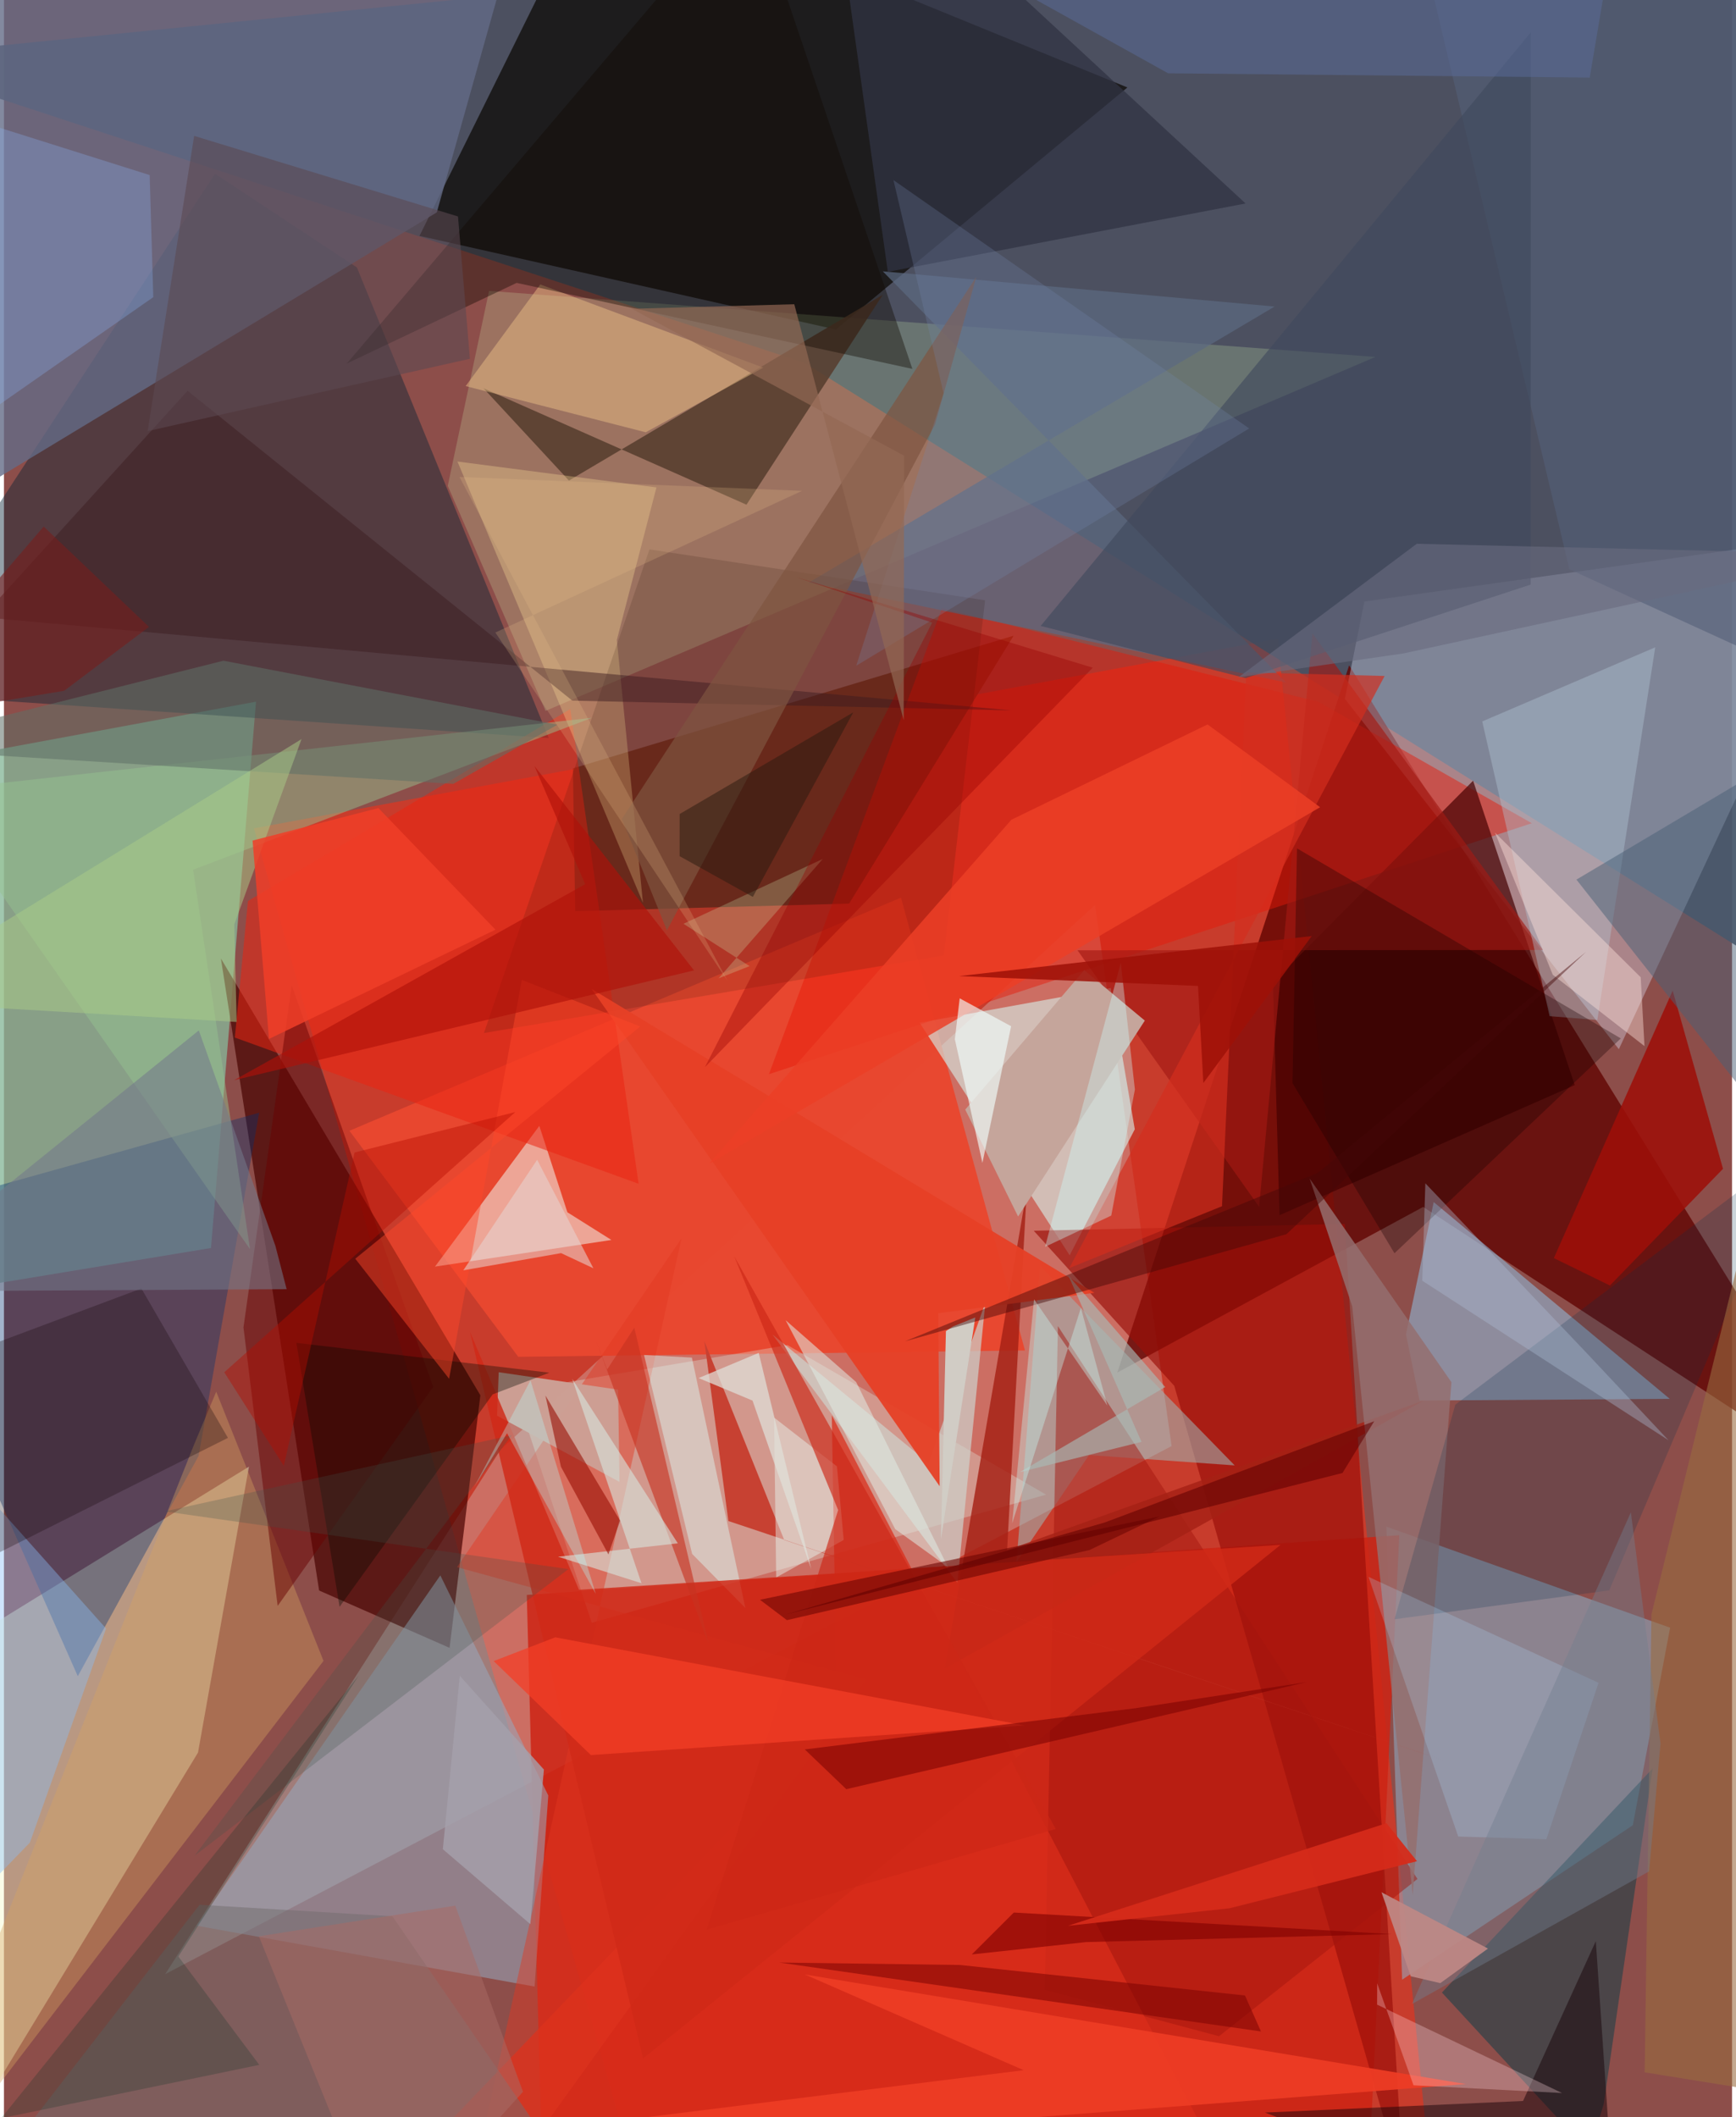 <svg xmlns="http://www.w3.org/2000/svg" width="228" height="278" viewBox="0 0 836 1024"><path fill="#8d4e4a" d="M0 0h836v1024H0z"/><path fill="#d73724" fill-opacity=".788" d="M616.27 308.913l72.677 731.301-385.244 5.874L120.94 400.642z"/><path fill="#455163" fill-opacity=".894" d="M834.124-62L-62 28.085l449.348 147.434 487.844 305.124z"/><path fill="#daffff" fill-opacity=".259" d="M240.22 701.206L78.024 954.808l486.845-255.392L527.84 437.66z"/><path fill="#610300" fill-opacity=".788" d="M686.571 583.744L538.6 663.872l112.156-342.08L898 721.912z"/><path fill="#0f0d09" fill-opacity=".765" d="M543.5 42.294L402.462 159.368l-201.429-45.274L288.189-62z"/><path fill="#86b798" fill-opacity=".776" d="M121.943 339.373L-62 373.433l57.93 247.38 104.232-17.202z"/><path fill="#e1e8ff" fill-opacity=".349" d="M648.686 338.015l9.449-47.087L898 257.312l-116.765 250.14z"/><path fill="#f3fbcc" fill-opacity=".431" d="M93.88 847.656l-131.677 216.735L-62 820.51l180.519-111.148z"/><path fill="#480400" fill-opacity=".706" d="M230.47 674.844L104.95 463.58l47.517 305.704 63.116 27.727z"/><path fill="#062134" fill-opacity=".427" d="M170.74 129.35l92.807 227.603L-62 334.82l164.116-250.8z"/><path fill="#8cbcd8" fill-opacity=".486" d="M668.792 738.392l7.604 219.122 111.601-74.72 18.047-95.534z"/><path fill="#cd2314" fill-opacity=".839" d="M675.007 742.527L252.93 771.42l8.17 305.096 398.533-11.41z"/><path fill="#e8472f" fill-opacity=".984" d="M248.807 656.24l-81.689-109.33 266.837-112.763 59.983 219.019z"/><path fill="#752e20" d="M408.866 437.03l-132.506 3.684-1.116-69.065 213.207-64.183z"/><path fill="#636b87" fill-opacity=".796" d="M252.3-49.958L7.127-62-62 266.836l271.394-164.115z"/><path fill="#d5e5df" fill-opacity=".659" d="M547.063 546.19l-11.662-68.307-92.413 16.77 72.569 112.5z"/><path fill="#d4f9b3" fill-opacity=".216" d="M262.013 343.829L214.7 235.004l19.973-94.293 428.794 31.922z"/><path fill="#90bbde" fill-opacity=".565" d="M691.667 581.403l-13.415 63.953 6.574 32.039 121.04-.818z"/><path fill="#96a9bd" fill-opacity=".545" d="M263.335 868.418L211.11 761.96 93.28 931.4l163.427 29.422z"/><path fill="#003072" fill-opacity=".365" d="M-62 590.035l185.47-51.858-29.304 165.981-58.453 106.547z"/><path fill="#e0f8ee" fill-opacity=".294" d="M247.29 672.776l131.753-22.204 125.107 72.334-219.798 61.977z"/><path fill="#e71808" fill-opacity=".459" d="M739.143 398.168L370.075 519.546l83.719-225.432 182.065 45.327z"/><path fill="#f2ebe1" fill-opacity=".576" d="M293.861 599.727l-21.29-13.39L259 544.546l-50.477 68.078z"/><path fill="#990f08" fill-opacity=".659" d="M566.168 670.289l-67.986-75.026 150.478-3.29 28.617 466.703z"/><path fill="#003a47" fill-opacity=".467" d="M695.643 963.715l71.167 77.225 7.1-23.262 23.654-162.318z"/><path fill="#563d2e" fill-opacity=".871" d="M273.323 232.436L425.136 142.6 359.21 244.1l-127.23-56.316z"/><path fill="#5b6981" fill-opacity=".714" d="M425.154 131.236l189.552 17.027-225.305 133.461 230.849 48.38z"/><path fill="#440100" fill-opacity=".694" d="M710.726 377.605l49.19 147.216-142.82 62.927-3.198-112.613z"/><path fill="#9eb4b3" fill-opacity=".557" d="M489.825 755.61l11.43-143.347 94.137 96.5-70.44-5z"/><path fill="#eb2511" fill-opacity=".537" d="M111.698 501.827l6.333-66.041 155.936-92.842 33.054 229.608z"/><path fill="#ffdf99" fill-opacity=".318" d="M309.12 436.634l-12.627-127.085 19.166-73.79-96.268-12.53z"/><path fill="#96c38f" fill-opacity=".475" d="M119.03 604.176L91.504 420.669l192.938-73.497-320.616 35.392z"/><path fill="#a3160e" fill-opacity=".482" d="M509.87 641.382L683.815 908.78l-95.987 76.068-84.289-22.506z"/><path fill="#da2d1b" fill-opacity=".737" d="M402.986 830.703L158.255 1086h451.033l-208.8-401.478z"/><path fill="#a62115" fill-opacity=".827" d="M485.289 749.76l201.54-72.373-231.69 129.654 39.667-231.297z"/><path fill="#9d0f09" fill-opacity=".863" d="M749.791 608.494l57.481-129.365 24.356 86.172-54.711 56.464z"/><path fill="#cdd3cd" fill-opacity=".69" d="M461.257 765.611l-89.515-120.212 75.571 62.24 27.465-77.617z"/><path fill="#e33621" fill-opacity=".443" d="M416.885 812.302L219.77 1086l108.001-487.016-108.603 158.98z"/><path fill="#a31913" fill-opacity=".647" d="M633.016 306.37l111.603 153.106-225.256.15 87.852 124.07z"/><path fill="#f1c88b" fill-opacity=".443" d="M259.456 137.581l-36.1 49.161 87.112 22.343 56.875-31.27z"/><path fill="#313343" fill-opacity=".749" d="M427.588 131.477L600.66 98.418 434.412-55.448 400.443-62z"/><path fill="#b3c6d4" fill-opacity=".4" d="M715.145 348.933l83.698-35.848-28.017 180.26-23.076-1.861z"/><path fill="#d7a361" fill-opacity=".376" d="M154.597 803.318L-62 1086 91.931 698.784l10.76-25.666z"/><path fill="#100800" fill-opacity=".392" d="M439.464 178.415L360.98-53.554 165.853 175.828l82.173-39.008z"/><path fill="#261400" fill-opacity=".145" d="M454.626 462.095l-222.422 37.541 80.068-233.914 162.374 24.612z"/><path fill="#88bdf8" fill-opacity=".404" d="M49.403 787.665L12.55 891.185-62 968.214V662.752z"/><path fill="#cc9f94" fill-opacity=".988" d="M297.102 672.115l-57.756-8.42-.79 21.02 59.219 32.03z"/><path fill="#e64026" fill-opacity=".941" d="M452.66 718.832l-168.35-240.51L527.526 625.29l-75.54 9.86z"/><path fill="#946e6f" fill-opacity=".843" d="M700.25 668.518l-68.609-98.54 20.605 61.861 29.261 284.746z"/><path fill="#c74132" d="M350.449 735.658l351.288 117.513L377.51 744.912l-38.68-96.25z"/><path fill="#726c6f" fill-opacity=".51" d="M268.444 1044.008L-33.122 1086l127.77-164.736 93.286 5.577z"/><path fill="#690000" fill-opacity=".482" d="M139.21 476.56l-23.336 165.458 16.531 134.7 75.22-105.911z"/><path fill="#defffa" fill-opacity=".435" d="M332.921 751.573l-23.276-96.22 23.158 1.27 25.872 121.12z"/><path fill="#8cb4f6" fill-opacity=".29" d="M72.24 143.722l-1.744-59.047L-62 42.89v194.554z"/><path fill="#00304e" fill-opacity=".204" d="M702.126 679.382L867.76 554.68l-91.18 214.534-103.853 13.967z"/><path fill="#eafffa" fill-opacity=".42" d="M406.25 744.815l-3.29-35.592-30.403-23.6 1.023 77.35z"/><path fill="#d32e1e" fill-opacity=".682" d="M589.26 583.402l11.73-258.196 66.939 1.739L515.39 613.313z"/><path fill="#545f79" fill-opacity=".6" d="M677.751-60.318L898-62l-8.975 397.612-131.722-60.287z"/><path fill="#c5a59b" d="M522.603 469.225l-57.557 67.439 25.565 51.718 61.303-94.756z"/><path fill="#d02918" fill-opacity=".827" d="M278.188 768.927L225.411 644.06l83.762 351.577 308.43-248.444z"/><path fill="#3c1c21" fill-opacity=".478" d="M88.846 189.012L-10.55 298.518l497.824 45.065-212.295-4.697z"/><path fill="#180409" fill-opacity=".494" d="M780.123 1086l-170.082-64.228 124.85-5.603 35.207-77.311z"/><path fill="#130608" fill-opacity=".282" d="M108.354 695.448L-62 780.81V671.267l128.486-48.068z"/><path fill="#add7f9" fill-opacity=".239" d="M746.173 889.567l-42.638-1.31-43.408-125.593 111.296 51.242z"/><path fill="#40495d" fill-opacity=".62" d="M501.538 302.744l99.16 25.244 137.88-45.234.08-267.144z"/><path fill="#7e5540" fill-opacity=".69" d="M298.91 396.114L470.383 133.91l-19.93 71.32-129.727 244.763z"/><path fill="#c73220" fill-opacity=".624" d="M340.909 795.137l-35.963-152.973-13.137 20.23-5.069-13.124z"/><path fill="#607067" fill-opacity=".549" d="M267.75 350.505l-50.394 28.646L-62 361.761l168.183-42.204z"/><path fill="#1a0000" fill-opacity=".329" d="M623.362 523.878l2.164-113.56 156.657 91.924-109.491 103.914z"/><path fill="#73798b" fill-opacity=".557" d="M136.755 623.534l-5.438-20.942-37.05-104.22L-62 624.648z"/><path fill="#ed3c25" fill-opacity=".941" d="M387.443 954.98l319.822 53.01-701.398 54.048 487.428-60.76z"/><path fill="#ec3f26" fill-opacity=".847" d="M341.11 562.883l146.257-166.41 94.908-46.09 54.44 40.04z"/><path fill="#4a6177" fill-opacity=".502" d="M898 343.867v255.696L760.717 425.436z"/><path fill="#f0fffd" fill-opacity=".631" d="M460.011 502.643l2.347-19.777 24.89 13.488-13.9 66.103z"/><path fill="#050902" fill-opacity=".349" d="M162.355 777.175l74.07-102.762 27.41-10.492-122.368-14.429z"/><path fill="#5c4952" fill-opacity=".58" d="M219.653 104.697L92.007 65.72 69.51 208.502l155.904-34.978z"/><path fill="#7e0502" fill-opacity=".565" d="M462.55 950.39l137.833 14.76 7.72 17.398-233.01-33.34z"/><path fill="#ffd9de" fill-opacity=".302" d="M664.302 969.577l89.46 42.743-71.865-3.745-17.593-49.356z"/><path fill="#cefeff" fill-opacity=".361" d="M547.113 526.954l-11.43 60.98-32.03 15.11 36.636-137.389z"/><path fill="#3e534c" fill-opacity=".259" d="M273.07 758.922l-195.276-27.9 167.93-36.9-153.49 203.39z"/><path fill="#fe4729" fill-opacity=".463" d="M169.95 608.796l45.396 58.063 35.159-192.94 57.307 22.557z"/><path fill="#5a6e9d" fill-opacity=".478" d="M777.148-21.925L486.645-7.124l76.54 42.576 203.96 2.063z"/><path fill="#e0eae3" fill-opacity=".545" d="M431.173 739.583l-53.035-101.059 34.122 29.922 44.433 89.53z"/><path fill="#cd2716" fill-opacity=".651" d="M353.291 607.661l155.548 276.956-168.917 48.722 63.63-202.98z"/><path fill="#6d0603" fill-opacity=".596" d="M378.774 783.607l-13.019-9.853 193.268-40.3-33.808 16.212z"/><path fill="#d8e4dd" fill-opacity=".604" d="M308.426 765.766l-40.355-12.842 57.93-6.465-51.1-79.561z"/><path fill="#7585ad" fill-opacity=".263" d="M454.563 190.184L430.317 87.107 602.4 207.223l-190.1 114.77z"/><path fill="#d0ccc5" fill-opacity=".992" d="M469.897 637.208l-10.917 4.399-3.283 2.213-2.407 100.587z"/><path fill="#0a3126" fill-opacity=".235" d="M123.526 998.71l-39.149-52.414 87.246-135.88-172.989 214.105z"/><path fill="#f43e26" fill-opacity=".741" d="M283.937 848.863l209.873-14.318-227.096-42.632-29.808 11.492z"/><path fill="#700" fill-opacity=".537" d="M407.499 865.365l222.667-51.778-82.635 12.592-160.106 19.961z"/><path fill="#aacc87" fill-opacity=".502" d="M-62 484.145l205.95-126.67-32.517 89.595 1.142 47.222z"/><path fill="#d1efb7" fill-opacity=".247" d="M345.696 473.2l15.02-5.922-31.994-20.48 67.39-31.352z"/><path fill="#b4fefc" fill-opacity=".325" d="M286.296 770.92L254.73 667.602l-27.31 51.75 15.957-26.14z"/><path fill="#9e1108" fill-opacity=".855" d="M462.06 472.1l115.59 4.763 2.577 46.958 52.434-71.073z"/><path fill="#9a6c40" fill-opacity=".588" d="M793.714 1002.31L898 1019.11V370.238L797.014 780.784z"/><path fill="#fee2dc" fill-opacity=".424" d="M721.319 402.707l70.496 69.969 1.824 33.296-44.364-34.504z"/><path fill="#ef3e28" fill-opacity=".855" d="M237.783 449.658l-56.637-58.843-60.873 15.733 7.93 95.958z"/><path fill="#737e8f" fill-opacity=".424" d="M787.049 731.441l-105.891 237.82 114.716-64.14 5.515-61.774z"/><path fill="#a9bab6" fill-opacity=".639" d="M514.958 616.987l35.36 80.397-58.77 14.614 70.225-41.135z"/><path fill="#b01008" fill-opacity=".627" d="M111.347 522.443l169.815-94.783-24.558-57.223 77.222 98.899z"/><path fill="#dfdfd9" fill-opacity=".729" d="M336.048 666.52l29.09-12.184 25.375 104.493-28.373-81.408z"/><path fill="#a6a0ab" fill-opacity=".804" d="M212.317 894.396l42.35 36.264 6.545-74.789-40.693-45.357z"/><path fill="#7f0000" fill-opacity=".612" d="M488.543 925.024l182.819 10.427-147.859 3.87-55.268 5.963z"/><path fill="#e5d6d1" fill-opacity=".549" d="M285.152 613.43l-27.199-52.477-35.73 53.463 47.305-8.326z"/><path fill="#980b01" fill-opacity=".576" d="M269.452 709.427l22.976 42.393 5.643-16.358-36.13-60.507z"/><path fill="#450807" fill-opacity=".455" d="M765.305 460.425L620.445 596.93l-184.498 51.797 199.638-81.438z"/><path fill="#2a190f" fill-opacity=".498" d="M362.292 433.798l48.576-89.25-83.988 49.163-.021 20.387z"/><path fill="#970000" fill-opacity=".369" d="M526.713 322.944L383.29 279.153l65.748 21.985L339.1 516.153z"/><path fill="#936954" fill-opacity=".682" d="M435.454 220.388l-.175 127.958-52.941-201.201-78.606 2.21z"/><path fill="#aebdd4" fill-opacity=".376" d="M686.134 619.436l119.13 77.169-39.958-42.573-77.677-81.714z"/><path fill="#c8f5f0" fill-opacity=".396" d="M520.987 632.625l12.832 47.284-35.493-51.494-10.593 108.42z"/><path fill="#781c1b" fill-opacity=".573" d="M70.155 303.2l-50.938-48.534L-62 349.218l91.139-15.112z"/><path fill="#d52b1a" fill-opacity=".941" d="M683.59 900.203l-90.792 22.776-78.103 8.472 154.13-49.637z"/><path fill="#be8885" fill-opacity=".925" d="M666.413 915.212l51.516 27.236-23.067 16.72-14.321-3.321z"/><path fill="#600000" fill-opacity=".573" d="M647.55 712.428l15.345-25.03-130.384 48.983-154.416 44.49z"/><path fill="#ebc28a" fill-opacity=".22" d="M220.346 230.692l165.781 6.709-148.395 68.526 112.28 168.453z"/><path fill="#a86b64" fill-opacity=".51" d="M251.098 1011.728L183.935 1086l-60.604-149.5 95.016-14.813z"/><path fill="#b60c01" fill-opacity=".42" d="M169.623 557.417l-34.237 151.591-28.805-45.286 140.796-125.857z"/><path fill="#6a6b7f" fill-opacity=".6" d="M597.259 327.575l86.21-64.567L898 268.092l-220.997 47.961z"/></svg>